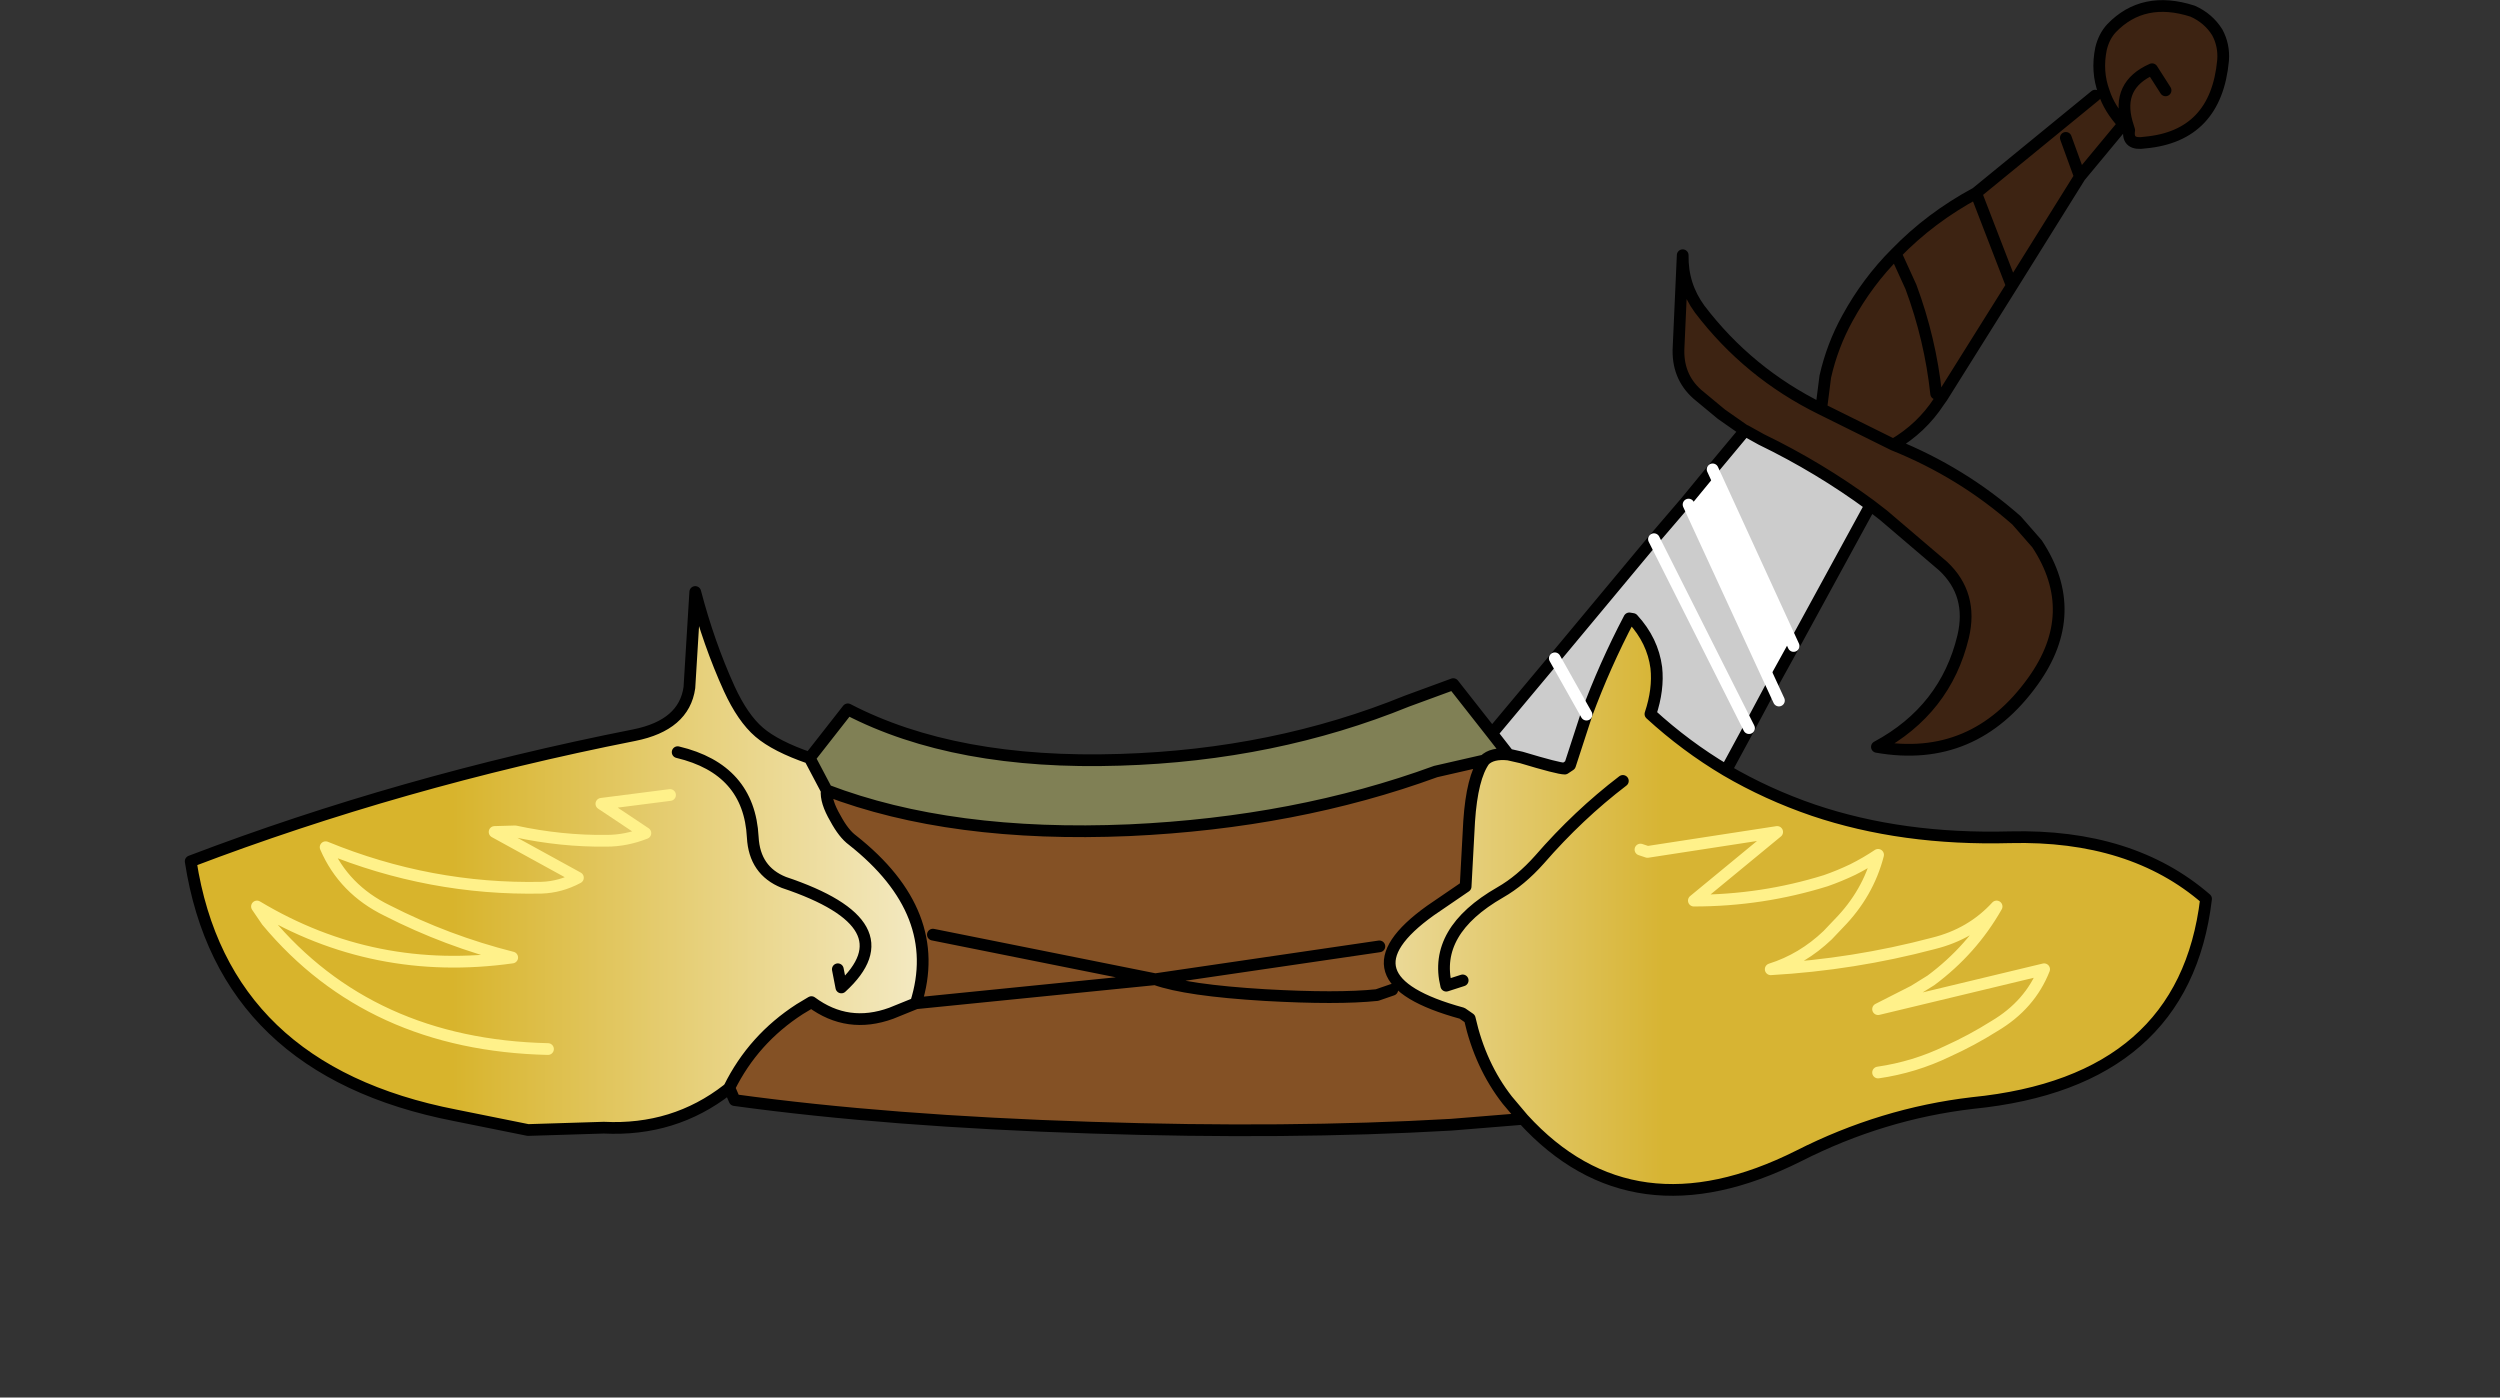 <svg xmlns:xlink="http://www.w3.org/1999/xlink" xmlns="http://www.w3.org/2000/svg" height="119.1px" width="213.05px">
  <rect width="100%" height="100%" fill="#333333" stroke="none"/>
  <g transform="matrix(1.0, 0.0, 0.0, 1.0, 94.65, 81.2)">
    <g data-characterId="932" height="101.9" transform="matrix(1.0, 0.0, 0.0, 1.0, -78.9, -81.2)" width="174.2" xlink:href="#shape0"><g id="shape0" transform="matrix(1.0, 0.0, 0.0, 1.0, 78.9, 81.2)">
      <path d="M31.85 -16.4 Q32.5 -17.05 33.9 -16.9 L35.0 -16.65 Q38.15 -15.7 38.7 -15.7 L39.15 -16.0 40.55 -20.3 Q42.1 -24.5 44.2 -28.5 L44.5 -28.45 Q46.2 -26.6 46.5 -24.3 46.7 -22.45 46.0 -20.35 49.0 -17.6 52.45 -15.55 55.95 -13.5 59.9 -12.15 67.45 -9.6 76.65 -9.85 87.0 -10.1 93.35 -4.6 91.5 11.0 73.45 12.8 65.75 13.7 58.65 17.3 44.5 24.4 35.15 14.15 L33.8 12.55 Q31.5 9.6 30.6 5.6 L29.95 5.15 Q19.15 2.2 27.25 -3.6 L30.25 -5.65 30.55 -11.2 Q30.8 -14.95 31.85 -16.4 M-25.65 -16.6 L-24.2 -13.85 Q-24.3 -12.9 -23.45 -11.45 -22.75 -10.15 -22.0 -9.6 -14.15 -3.4 -16.6 4.3 L-18.7 5.15 Q-22.4 6.5 -25.5 4.2 L-26.5 4.8 Q-30.45 7.35 -32.5 11.5 L-32.65 11.65 Q-37.2 15.2 -43.2 14.9 L-49.65 15.1 -55.85 13.85 Q-75.65 10.0 -78.4 -7.8 -60.55 -14.6 -40.6 -18.55 -36.35 -19.4 -35.9 -22.6 L-35.4 -30.75 Q-34.25 -26.35 -32.5 -22.5 -31.35 -20.0 -29.95 -18.8 -28.55 -17.6 -25.65 -16.6 M43.65 -14.65 Q39.85 -11.75 36.55 -7.95 34.95 -6.15 33.2 -5.15 27.45 -1.85 28.6 2.8 L30.0 2.35 28.6 2.8 Q27.45 -1.85 33.2 -5.15 34.95 -6.15 36.55 -7.95 39.85 -11.75 43.65 -14.65 M65.4 10.2 Q68.5 9.75 71.3 8.4 73.4 7.45 75.3 6.25 78.35 4.45 79.55 1.4 L65.4 4.8 68.45 3.25 69.9 2.35 Q73.4 -0.25 75.5 -3.95 73.35 -1.6 70.1 -0.8 63.3 1.0 56.25 1.4 58.95 0.55 61.1 -1.5 L62.05 -2.5 Q64.55 -5.05 65.4 -8.35 64.35 -7.65 63.25 -7.1 62.1 -6.55 60.95 -6.15 55.5 -4.45 49.7 -4.45 L56.8 -10.3 45.75 -8.6 45.15 -8.8 45.75 -8.6 56.8 -10.3 49.7 -4.45 Q55.5 -4.45 60.95 -6.15 62.1 -6.55 63.25 -7.1 64.35 -7.65 65.4 -8.35 64.55 -5.05 62.05 -2.5 L61.1 -1.5 Q58.95 0.55 56.25 1.4 63.3 1.0 70.1 -0.8 73.35 -1.6 75.5 -3.95 73.4 -0.25 69.9 2.35 L68.45 3.25 65.4 4.8 79.55 1.4 Q78.35 4.45 75.3 6.25 73.4 7.45 71.3 8.4 68.5 9.75 65.4 10.2 M-37.55 -13.45 L-43.4 -12.7 -39.65 -10.2 Q-41.3 -9.55 -42.95 -9.55 -46.8 -9.5 -50.75 -10.35 L-52.5 -10.3 -45.4 -6.4 Q-46.9 -5.6 -48.5 -5.55 -58.0 -5.35 -66.9 -9.0 -65.35 -5.4 -61.65 -3.6 -56.55 -1.0 -51.0 0.4 -62.75 2.05 -72.75 -3.95 L-71.9 -2.7 Q-63.1 7.85 -47.95 8.2 -63.1 7.85 -71.9 -2.7 L-72.75 -3.95 Q-62.75 2.05 -51.0 0.4 -56.55 -1.0 -61.65 -3.6 -65.35 -5.4 -66.9 -9.0 -58.0 -5.35 -48.5 -5.55 -46.9 -5.6 -45.4 -6.4 L-52.5 -10.3 -50.75 -10.35 Q-46.8 -9.5 -42.95 -9.55 -41.3 -9.55 -39.65 -10.2 L-43.4 -12.7 -37.55 -13.45 M-36.9 -17.1 Q-30.8 -15.65 -30.5 -9.85 -30.35 -7.0 -27.85 -6.0 -17.1 -2.4 -22.95 2.95 L-23.25 1.4 -22.95 2.95 Q-17.1 -2.4 -27.85 -6.0 -30.35 -7.0 -30.5 -9.85 -30.8 -15.65 -36.9 -17.1" fill="url(#gradient0)" fill-rule="evenodd" stroke="none"/>
      <path d="M33.9 -16.9 Q32.5 -17.05 31.85 -16.4 L27.7 -15.45 Q15.8 -11.1 1.6 -10.45 -13.6 -9.8 -24.2 -13.85 L-25.65 -16.6 -22.4 -20.75 Q-13.25 -16.0 0.8 -16.45 13.95 -16.85 25.25 -21.45 L29.2 -22.9 32.5 -18.7 33.9 -16.9" fill="#808055" fill-rule="evenodd" stroke="none"/>
      <path d="M31.85 -16.4 Q30.8 -14.95 30.55 -11.2 L30.25 -5.65 27.25 -3.6 Q19.15 2.2 29.95 5.15 L30.6 5.6 Q31.5 9.6 33.8 12.55 L35.15 14.15 29.0 14.65 Q15.1 15.45 -1.65 14.9 -18.95 14.35 -32.05 12.55 L-32.5 11.5 Q-30.45 7.35 -26.5 4.8 L-25.5 4.2 Q-22.4 6.5 -18.7 5.15 L-16.6 4.3 Q-14.15 -3.4 -22.0 -9.6 -22.75 -10.15 -23.45 -11.45 -24.3 -12.9 -24.2 -13.85 -13.6 -9.8 1.6 -10.45 15.8 -11.1 27.7 -15.45 L31.85 -16.4 M24.0 3.15 L22.7 3.6 Q19.35 3.95 13.15 3.6 6.45 3.2 3.8 2.25 L22.9 -0.55 3.8 2.25 Q6.45 3.2 13.15 3.6 19.35 3.95 22.7 3.6 L24.0 3.15 M-15.15 -1.55 L3.8 2.25 -16.6 4.3 3.8 2.25 -15.15 -1.55" fill="#845125" fill-rule="evenodd" stroke="none"/>
      <path d="M73.75 -64.75 L76.8 -56.85 73.75 -64.75 83.9 -73.05 84.65 -73.35 Q84.0 -75.1 84.4 -77.05 84.65 -78.1 85.3 -78.8 88.0 -81.6 92.2 -80.25 93.55 -79.65 94.3 -78.45 94.9 -77.35 94.8 -76.05 94.2 -69.6 88.15 -69.05 86.6 -68.8 86.8 -70.1 L86.6 -70.75 86.3 -70.65 86.25 -70.55 82.6 -66.15 76.8 -56.85 70.85 -47.35 70.6 -47.0 Q69.1 -44.7 66.7 -43.3 72.55 -40.95 77.2 -36.85 L78.95 -34.85 Q82.8 -29.0 78.6 -23.15 73.55 -16.1 65.3 -17.55 71.15 -20.7 72.65 -26.95 73.5 -30.55 70.95 -32.95 L65.85 -37.3 64.75 -38.15 Q60.4 -41.35 55.45 -43.75 L54.1 -44.5 54.05 -44.5 52.05 -45.9 50.0 -47.6 Q48.25 -49.15 48.4 -51.65 L48.75 -59.45 Q48.7 -56.9 50.2 -54.85 54.35 -49.4 60.55 -46.35 L60.9 -49.1 Q61.5 -51.75 62.8 -54.1 64.5 -57.2 66.9 -59.6 69.85 -62.65 73.75 -64.75 M70.35 -47.65 Q69.85 -52.3 68.2 -56.75 L66.9 -59.6 68.2 -56.75 Q69.85 -52.3 70.35 -47.65 M66.7 -43.3 Q63.65 -44.8 60.55 -46.35 63.65 -44.8 66.7 -43.3 M84.65 -73.35 Q85.1 -71.95 86.3 -70.65 85.1 -71.95 84.65 -73.35 M81.4 -69.45 L82.6 -66.15 81.4 -69.45 M89.9 -73.5 L88.75 -75.3 Q85.7 -73.95 86.6 -70.75 85.7 -73.95 88.75 -75.3 L89.9 -73.5" fill="#3d2312" fill-rule="evenodd" stroke="none"/>
      <path d="M52.45 -15.55 Q49.0 -17.6 46.0 -20.35 46.7 -22.45 46.5 -24.3 46.2 -26.6 44.5 -28.45 L44.2 -28.5 Q42.1 -24.5 40.55 -20.3 L39.15 -16.0 38.7 -15.7 Q38.15 -15.7 35.0 -16.65 L33.9 -16.9 32.5 -18.7 37.85 -25.1 46.3 -35.25 49.0 -38.4 49.25 -38.2 56.35 -22.8 54.4 -19.15 46.3 -35.25 54.4 -19.15 52.45 -15.55 M64.75 -38.15 L58.2 -26.15 51.3 -41.2 54.05 -44.5 54.1 -44.5 55.45 -43.75 Q60.4 -41.35 64.75 -38.15 M37.85 -25.1 L40.55 -20.3 37.85 -25.1" fill="#cccccc" fill-rule="evenodd" stroke="none"/>
      <path d="M58.2 -26.15 L56.35 -22.8 49.25 -38.2 49.0 -38.4 51.3 -41.2 58.2 -26.15" fill="#ffffff" fill-rule="evenodd" stroke="none"/>
      <path d="M45.15 -8.8 L45.75 -8.6 56.8 -10.3 49.7 -4.45 Q55.5 -4.45 60.95 -6.15 62.1 -6.55 63.25 -7.1 64.35 -7.65 65.4 -8.35 64.55 -5.05 62.05 -2.5 L61.1 -1.5 Q58.95 0.55 56.25 1.4 63.3 1.0 70.1 -0.8 73.35 -1.6 75.5 -3.95 73.4 -0.25 69.9 2.35 L68.45 3.25 65.4 4.8 79.55 1.4 Q78.35 4.45 75.3 6.25 73.4 7.45 71.3 8.4 68.5 9.75 65.4 10.2 M-47.95 8.2 Q-63.1 7.85 -71.9 -2.7 L-72.75 -3.95 Q-62.75 2.05 -51.0 0.4 -56.55 -1.0 -61.65 -3.6 -65.35 -5.4 -66.9 -9.0 -58.0 -5.35 -48.5 -5.55 -46.9 -5.6 -45.4 -6.4 L-52.5 -10.3 -50.75 -10.35 Q-46.8 -9.5 -42.95 -9.55 -41.3 -9.55 -39.65 -10.2 L-43.4 -12.7 -37.55 -13.45" fill="none" stroke="#fff18a" stroke-linecap="round" stroke-linejoin="round" stroke-width="1.0"/>
      <path d="M76.8 -56.85 L73.75 -64.75 Q69.85 -62.65 66.9 -59.6 L68.2 -56.75 Q69.85 -52.3 70.35 -47.65 M54.05 -44.5 L52.05 -45.9 50.0 -47.6 Q48.25 -49.15 48.4 -51.65 L48.75 -59.45 Q48.7 -56.9 50.2 -54.85 54.35 -49.4 60.55 -46.35 L60.9 -49.1 Q61.5 -51.75 62.8 -54.1 64.5 -57.2 66.9 -59.6 M33.9 -16.9 Q32.5 -17.05 31.85 -16.4 30.8 -14.95 30.55 -11.2 L30.25 -5.65 27.25 -3.6 Q19.15 2.2 29.95 5.15 L30.6 5.6 Q31.5 9.6 33.8 12.55 L35.15 14.15 Q44.5 24.4 58.65 17.3 65.75 13.7 73.45 12.8 91.5 11.0 93.35 -4.6 87.0 -10.1 76.65 -9.85 67.45 -9.6 59.9 -12.15 55.95 -13.5 52.45 -15.55 49.0 -17.6 46.0 -20.35 46.7 -22.45 46.5 -24.3 46.2 -26.6 44.5 -28.45 L44.2 -28.5 Q42.1 -24.5 40.55 -20.3 L39.15 -16.0 38.7 -15.7 Q38.15 -15.7 35.0 -16.65 L33.9 -16.9 32.5 -18.7 29.2 -22.9 25.25 -21.45 Q13.95 -16.85 0.8 -16.45 -13.25 -16.0 -22.4 -20.75 L-25.65 -16.6 -24.2 -13.85 Q-13.6 -9.8 1.6 -10.45 15.8 -11.1 27.7 -15.45 L31.85 -16.4 M30.0 2.35 L28.6 2.8 Q27.45 -1.85 33.2 -5.15 34.95 -6.15 36.55 -7.95 39.85 -11.75 43.65 -14.65 M37.85 -25.1 L32.5 -18.7 M86.3 -70.65 L86.25 -70.55 82.6 -66.15 76.8 -56.85 70.85 -47.35 70.6 -47.0 Q69.1 -44.7 66.7 -43.3 72.55 -40.95 77.2 -36.85 L78.95 -34.85 Q82.8 -29.0 78.6 -23.15 73.55 -16.1 65.3 -17.55 71.15 -20.7 72.65 -26.95 73.5 -30.55 70.95 -32.95 L65.85 -37.3 64.75 -38.15 58.2 -26.15 56.35 -22.8 54.4 -19.15 52.45 -15.55 M51.3 -41.2 L54.05 -44.5 54.1 -44.5 55.45 -43.75 Q60.4 -41.35 64.75 -38.15 M49.0 -38.4 L46.3 -35.25 37.85 -25.1 M49.0 -38.4 L51.3 -41.2 M60.55 -46.35 Q63.65 -44.8 66.7 -43.3 M84.65 -73.35 Q84.0 -75.1 84.4 -77.05 84.65 -78.1 85.3 -78.8 88.0 -81.6 92.2 -80.25 93.55 -79.65 94.3 -78.45 94.9 -77.35 94.8 -76.05 94.2 -69.6 88.15 -69.05 86.6 -68.8 86.8 -70.1 L86.3 -70.65 Q85.1 -71.95 84.65 -73.35 M83.9 -73.05 L73.75 -64.75 M86.8 -70.1 L86.6 -70.75 Q85.7 -73.95 88.75 -75.3 L89.9 -73.5 M82.6 -66.15 L81.4 -69.45 M-32.5 11.5 L-32.05 12.55 Q-18.95 14.35 -1.65 14.9 15.1 15.45 29.0 14.65 L35.15 14.15 M22.9 -0.55 L3.8 2.25 Q6.45 3.2 13.15 3.6 19.35 3.95 22.7 3.6 L24.0 3.15 M-25.65 -16.6 Q-28.55 -17.6 -29.95 -18.8 -31.35 -20.0 -32.5 -22.5 -34.25 -26.35 -35.4 -30.75 L-35.9 -22.6 Q-36.35 -19.4 -40.6 -18.55 -60.55 -14.6 -78.4 -7.8 -75.65 10.0 -55.85 13.85 L-49.65 15.1 -43.2 14.9 Q-37.2 15.2 -32.65 11.65 L-32.5 11.5 Q-30.45 7.35 -26.5 4.8 L-25.5 4.2 Q-22.4 6.5 -18.7 5.15 L-16.6 4.3 Q-14.15 -3.4 -22.0 -9.6 -22.75 -10.15 -23.45 -11.45 -24.3 -12.9 -24.2 -13.85 M-23.25 1.4 L-22.95 2.95 Q-17.1 -2.4 -27.85 -6.0 -30.35 -7.0 -30.5 -9.85 -30.8 -15.65 -36.9 -17.1 M-16.6 4.3 L3.8 2.25 -15.15 -1.55" fill="none" stroke="#000000" stroke-linecap="round" stroke-linejoin="round" stroke-width="1.0"/>
      <path d="M56.35 -22.8 L56.95 -21.5 M46.3 -35.25 L54.4 -19.15 M56.35 -22.8 L49.25 -38.2 M51.3 -41.2 L58.2 -26.15 M40.55 -20.3 L37.85 -25.1" fill="none" stroke="#ffffff" stroke-linecap="round" stroke-linejoin="round" stroke-width="1.0"/>
    </g>
    </g>
  </g>
  <defs>
    <linearGradient gradientTransform="matrix(0.063, 0.0, 0.0, 0.032, -4.5, -16.85)" gradientUnits="userSpaceOnUse" id="gradient0" spreadMethod="pad" x1="-819.2" x2="819.2">
      <stop offset="0.0" stop-color="#d8b42c"/>
      <stop offset="0.545" stop-color="#ffffff"/>
      <stop offset="1.0" stop-color="#d7b433"/>
    </linearGradient>
  </defs>
</svg>